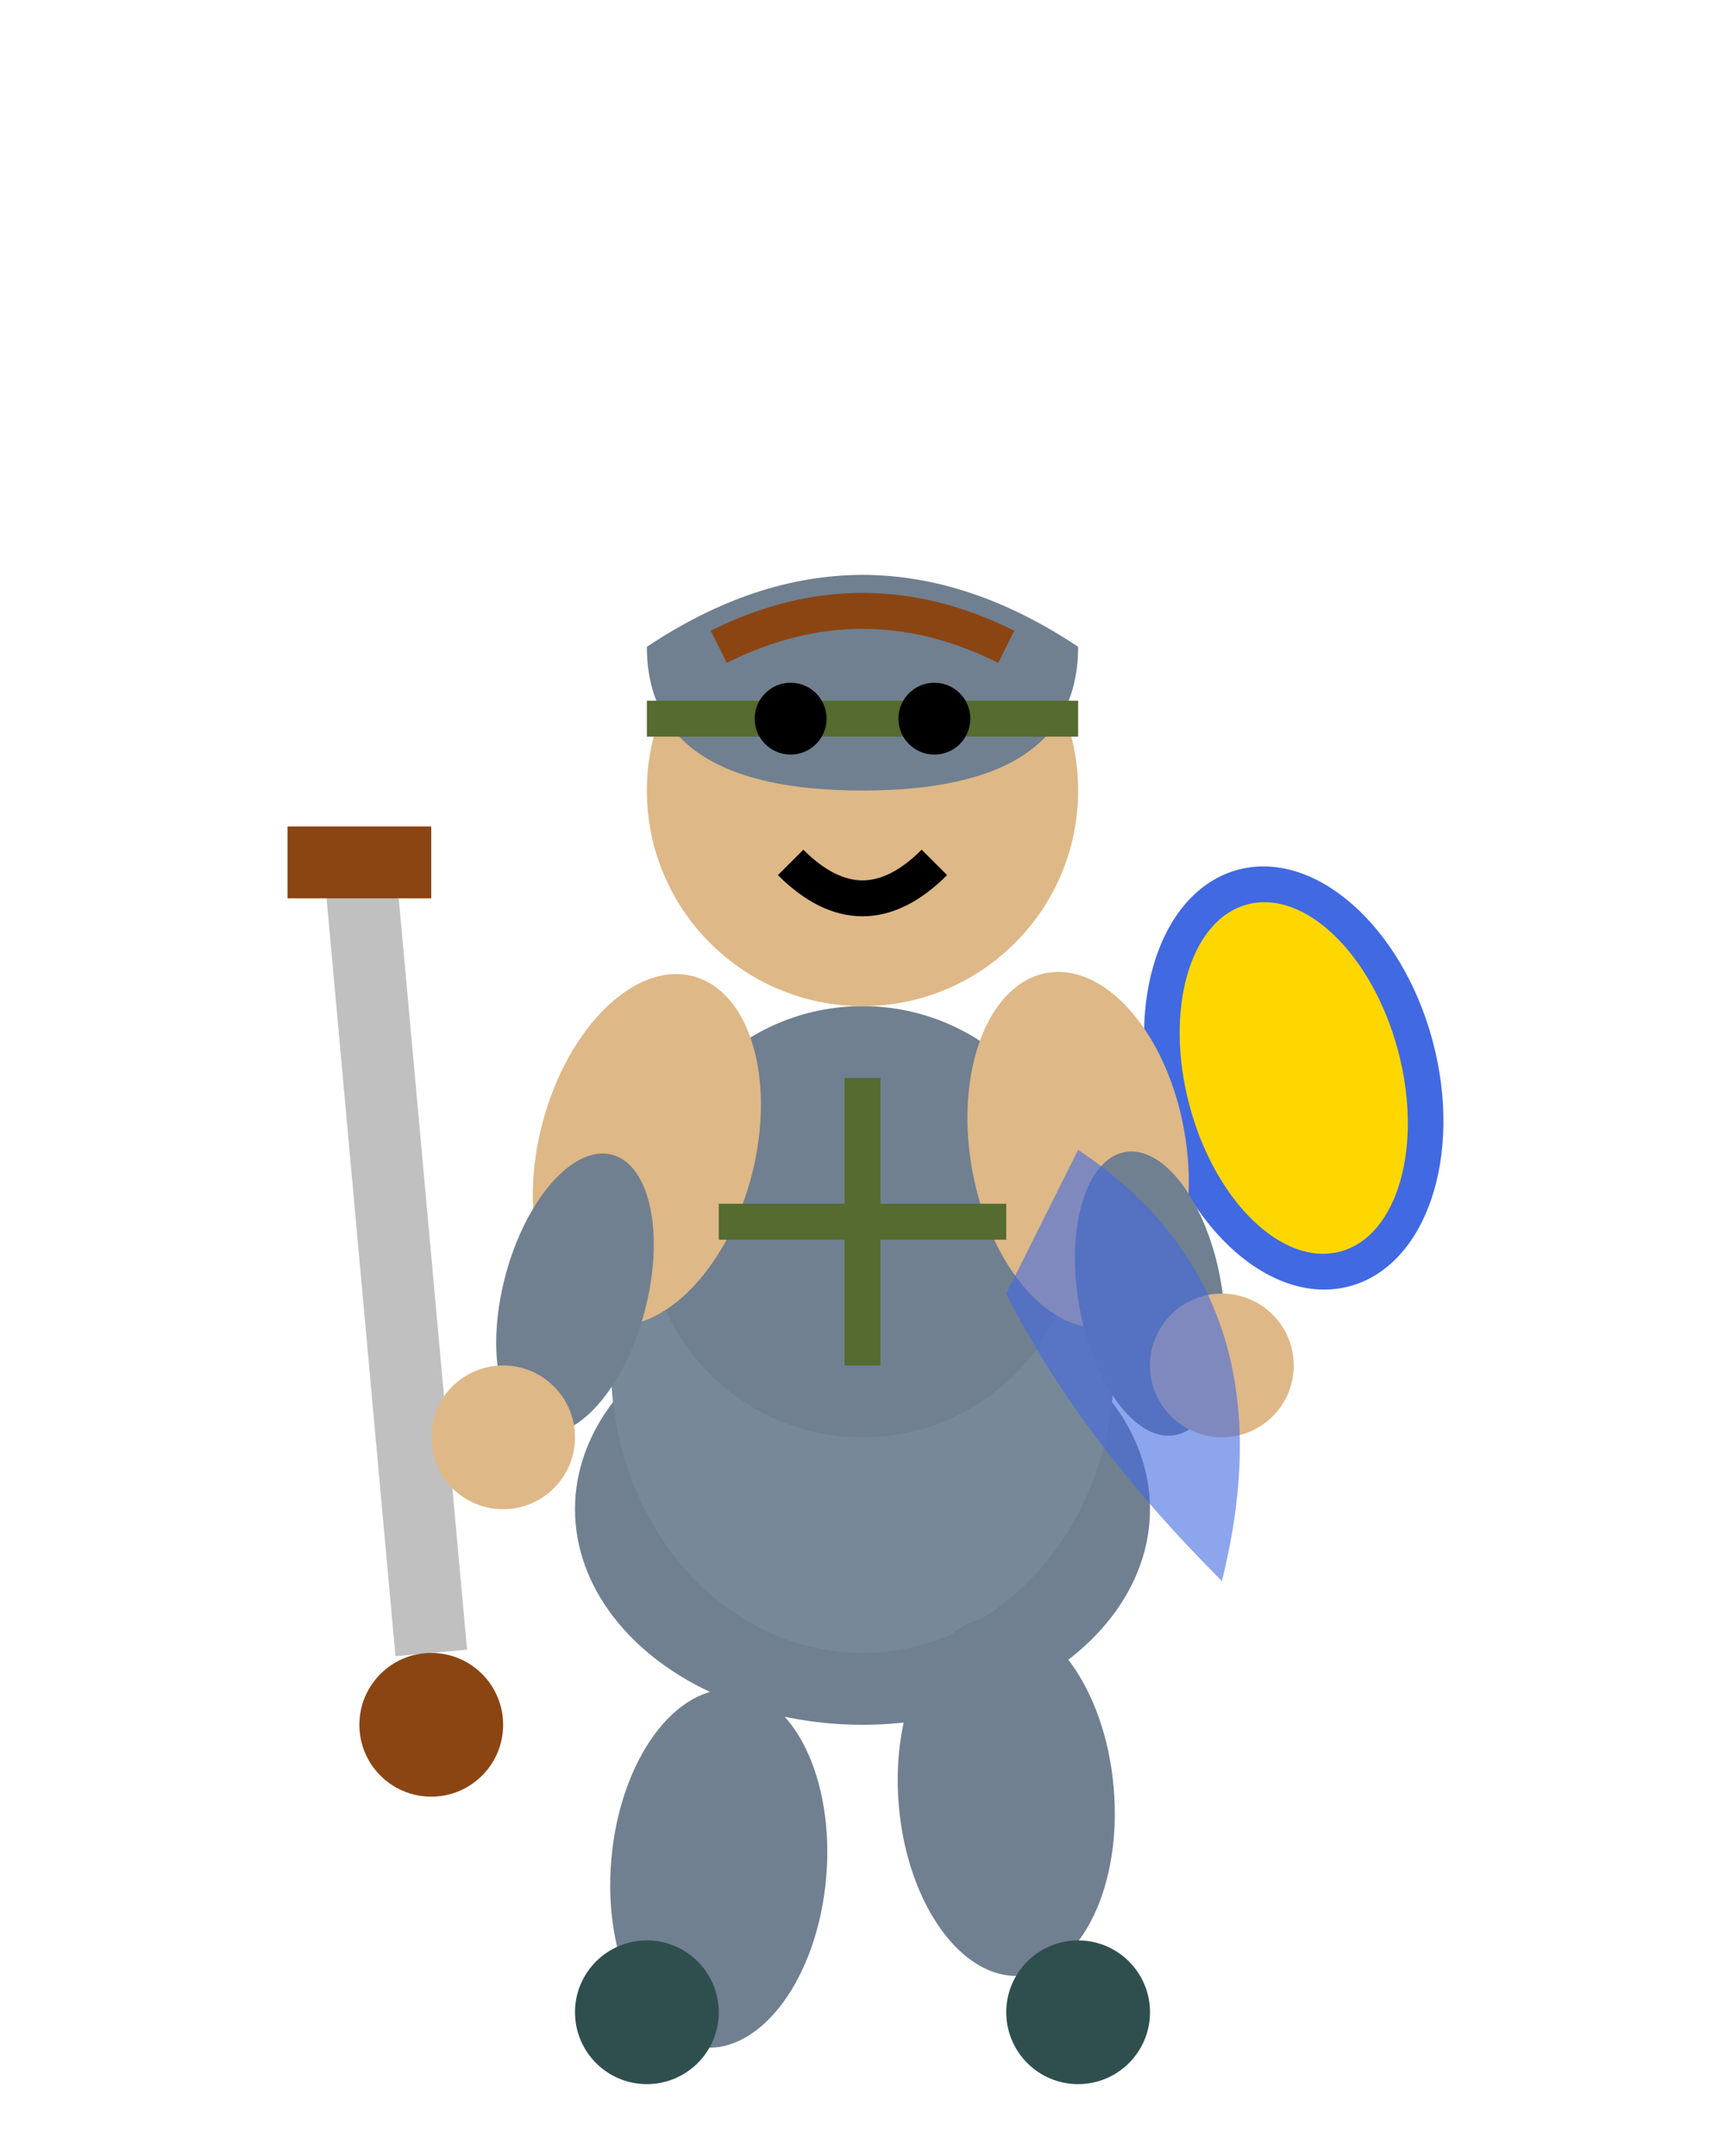 <svg width="24" height="30" viewBox="0 0 24 30" xmlns="http://www.w3.org/2000/svg">
  <!-- Knight Move Animation Frame 4 - Return to Passing Position -->
  
  <!-- Sword (angled forward for movement) -->
  <line x1="5" y1="12" x2="6" y2="23" stroke="#C0C0C0" stroke-width="1"/>
  <line x1="4" y1="12" x2="6" y2="12" stroke="#8B4513" stroke-width="1"/>
  <circle cx="6" cy="24" r="1" fill="#8B4513"/>
  
  <!-- Shield (angled back during movement) -->
  <ellipse cx="18" cy="15" rx="2" ry="3" fill="#4169E1" transform="rotate(-15 18 15)"/>
  <ellipse cx="18" cy="15" rx="1.5" ry="2.5" fill="#FFD700" transform="rotate(-15 18 15)"/>
  
  <!-- Body Armor (leaning forward) -->
  <ellipse cx="12" cy="21" rx="4" ry="3" fill="#708090"/>
  <ellipse cx="12" cy="19" rx="3.5" ry="4" fill="#778899"/>
  <ellipse cx="12" cy="17" rx="3" ry="3" fill="#708090"/>
  
  <!-- Arms (positioned for movement) -->
  <!-- Right arm (sword arm, forward) -->
  <ellipse cx="9" cy="16" rx="1.5" ry="2.5" fill="#DEB887" transform="rotate(15 9 16)"/>
  <ellipse cx="8" cy="18" rx="1" ry="2" fill="#708090" transform="rotate(15 8 18)"/>
  
  <!-- Left arm (shield arm, back) -->
  <ellipse cx="15" cy="16" rx="1.5" ry="2.5" fill="#DEB887" transform="rotate(-10 15 16)"/>
  <ellipse cx="16" cy="18" rx="1" ry="2" fill="#708090" transform="rotate(-10 16 18)"/>
  
  <!-- Hands -->
  <circle cx="7" cy="20" r="1" fill="#DEB887"/>
  <circle cx="17" cy="19" r="1" fill="#DEB887"/>
  
  <!-- Head (slightly forward) -->
  <circle cx="12" cy="11" r="3" fill="#DEB887"/>
  
  <!-- Helmet -->
  <path d="M9 9 Q12 7 15 9 Q15 11 12 11 Q9 11 9 9" fill="#708090"/>
  <line x1="9" y1="10" x2="15" y2="10" stroke="#556B2F" stroke-width="0.5"/>
  
  <!-- Face -->
  <circle cx="11" cy="10" r="0.5" fill="#000000"/>
  <circle cx="13" cy="10" r="0.5" fill="#000000"/>
  <path d="M11 12 Q12 13 13 12" stroke="#000000" stroke-width="0.5" fill="none"/>
  
  <!-- Hair (visible under helmet) -->
  <path d="M10 9 Q12 8 14 9" stroke="#8B4513" stroke-width="0.5" fill="none"/>
  
  <!-- Legs (walking stance - legs passing again) -->
  <!-- Left leg (mid-position) -->
  <ellipse cx="10" cy="26" rx="1.5" ry="2.5" fill="#708090" transform="rotate(5 10 26)"/>
  <!-- Right leg (mid-position) -->
  <ellipse cx="14" cy="25" rx="1.5" ry="2.5" fill="#708090" transform="rotate(-5 14 25)"/>
  
  <!-- Feet -->
  <ellipse cx="9" cy="28" rx="1" ry="1" fill="#2F4F4F"/>
  <ellipse cx="15" cy="28" rx="1" ry="1" fill="#2F4F4F"/>
  
  <!-- Armor Details -->
  <line x1="12" y1="15" x2="12" y2="19" stroke="#556B2F" stroke-width="0.5"/>
  <line x1="10" y1="17" x2="14" y2="17" stroke="#556B2F" stroke-width="0.5"/>
  
  <!-- Cape/Cloak flowing with movement -->
  <path d="M15 16 Q18 18 17 22 Q15 20 14 18" fill="#4169E1" opacity="0.6"/>
</svg> 
